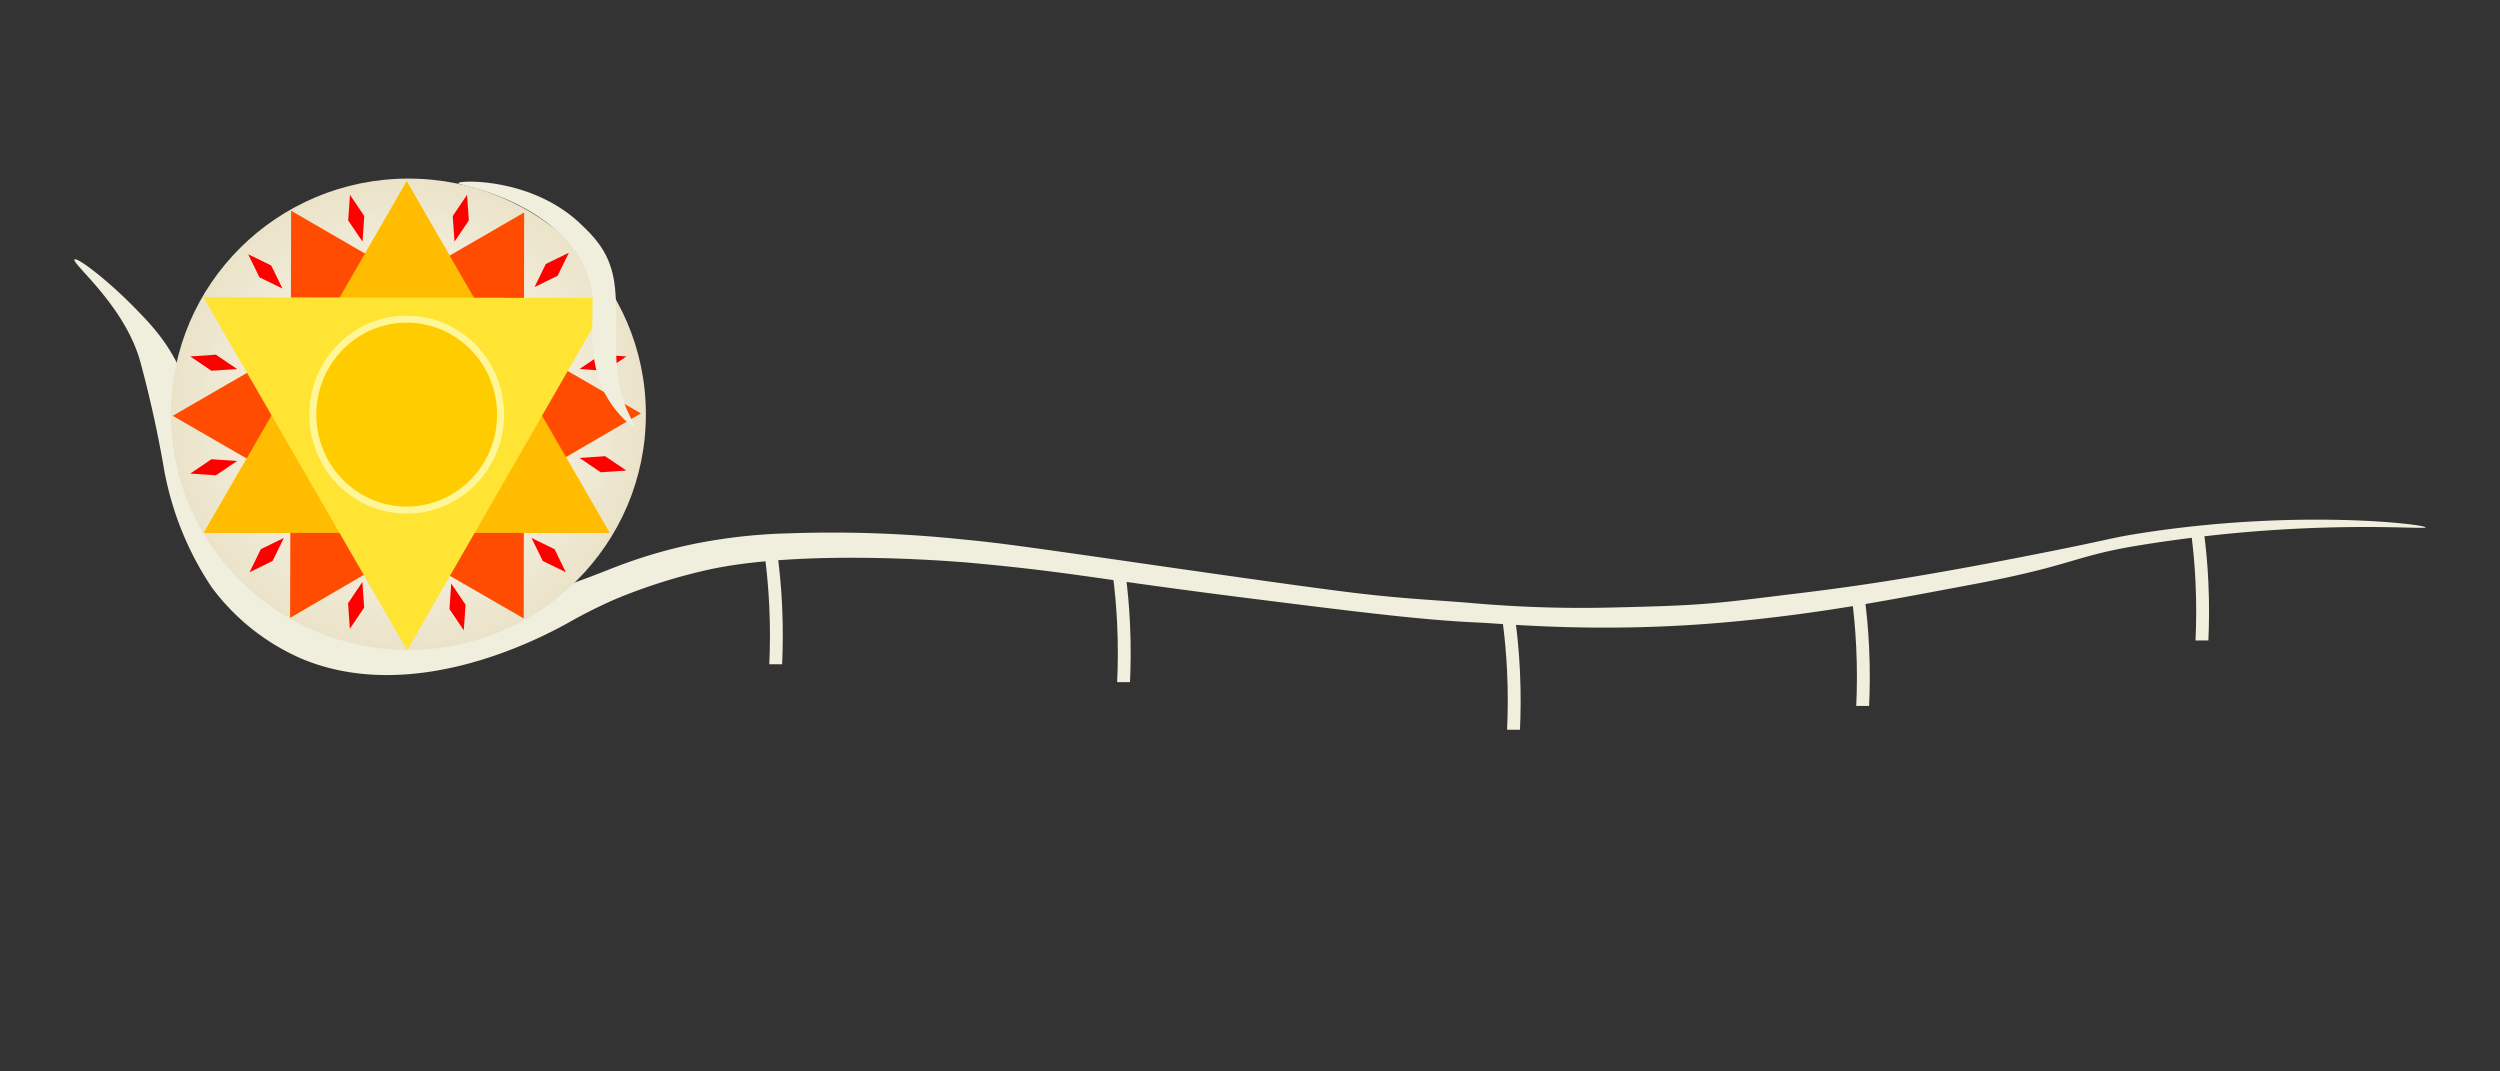 <svg xmlns="http://www.w3.org/2000/svg" xmlns:xlink="http://www.w3.org/1999/xlink" width="700" height="300" viewBox="0 0 700 300">
  <rect x="0" y="0" width="700" height="300" fill="#333333" stroke="none"/>
  <defs>
    <radialGradient id="radial-gradient" cx="0.5" cy="0.5" r="0.5" gradientUnits="objectBoundingBox">
      <stop offset="0" stop-color="#fff"/>
      <stop offset="1" stop-color="#ebe3c9"/>
    </radialGradient>
    <clipPath id="clip-HUD_SUN_1">
      <rect width="700" height="300"/>
    </clipPath>
  </defs>
  <g id="HUD_SUN_1" data-name="HUD – SUN – 1" clip-path="url(#clip-HUD_SUN_1)">
    <g id="레이어_3" data-name="레이어 3" transform="translate(20.82 72.608)">
      <path id="패스_3" data-name="패스 3" d="M155.2,180c.232-4.842.288-10.34,0-16.363-.238-4.982-.673-9.546-1.2-13.636h3.6c.492,3.765.953,8.355,1.2,13.636.3,6.35.208,11.92,0,16.363Z" transform="translate(39.373 -66.609)" fill="#f0efdd"/>
      <path id="패스_4" data-name="패스 4" d="M213.647,183c.23-4.842.287-10.34,0-16.363-.238-4.982-.675-9.546-1.2-13.636h3.6c.492,3.765.953,8.355,1.2,13.636.3,6.35.21,11.92,0,16.363Z" transform="translate(78.334 -64.609)" fill="#f0efdd"/>
      <path id="패스_5" data-name="패스 5" d="M279.158,191c.23-4.842.287-10.34,0-16.363-.238-4.982-.675-9.546-1.2-13.636h3.607c.492,3.765.952,8.355,1.2,13.636.3,6.35.21,11.92,0,16.363Z" transform="translate(122.004 -59.276)" fill="#f0efdd"/>
      <path id="패스_6" data-name="패스 6" d="M337.817,187c.232-4.842.288-10.34,0-16.363-.238-4.982-.673-9.546-1.2-13.636h3.605c.492,3.765.953,8.355,1.2,13.636.3,6.35.208,11.92,0,16.363Z" transform="translate(161.109 -61.943)" fill="#f0efdd"/>
      <path id="패스_7" data-name="패스 7" d="M394.817,176c.232-4.842.288-10.34,0-16.363-.238-4.982-.673-9.546-1.2-13.636h3.6c.492,3.765.953,8.355,1.2,13.636.3,6.35.208,11.92,0,16.363Z" transform="translate(199.106 -69.275)" fill="#f0efdd"/>
      <path id="패스_8" data-name="패스 8" d="M71.35,141.69c2.965,9.778,2.587,12.531,5,20a88.217,88.217,0,0,0,6.666,15c8.435,14.518,29.3,26.913,50,26.666,8.953-.107,19.856-3.96,41.666-11.666,5.652-2,10.26-3.78,13.333-5a140.883,140.883,0,0,1,21.666-6.666,152.352,152.352,0,0,1,28.333-3.333,348.513,348.513,0,0,1,48.332,1.667c9.708.918,16.036,1.765,50,6.666,27.368,3.95,49.185,7.03,60,8.333,13.016,1.568,20.638,1.889,31.646,2.744a351.41,351.41,0,0,0,42.331,1.315c22.086-.521,25.968-.907,46.011-3.4,17.106-2.035,33.866-4.273,66.674-10.661,26.534-5.167,24.163-5.227,33.333-6.666,44.216-6.941,80.008-2.492,80-1.667-.008.792-32.951-2.633-80,5-19.109,3.1-18.224,5.646-48.083,11.2-20.306,3.778-41.493,8.095-68.812,10.463-34.586,3-60.77.325-68.1,0-15.558-.69-31.694-2.692-63.332-6.666-45.419-5.707-50.08-7.38-78.331-10-3.018-.28-45.71-4.07-73.331,1.667a156.126,156.126,0,0,0-26.666,8.333,137.094,137.094,0,0,0-13.333,6.666c-6.3,3.473-42.926,23.656-75,10a62,62,0,0,1-25-20,87.208,87.208,0,0,1-13.333-33.332c-.09-.507-.533-3.107-1.233-6.7-.382-1.958-1.112-5.618-2.1-9.97-1.5-6.6-2.96-12.02-3.333-13.333-4.438-15.593-19.3-27.328-18.333-28.333.73-.76,9.313,5.825,16.666,13.333,4.2,4.288,8.188,8.421,11.666,15C68.594,132.6,69.6,135.918,71.35,141.69Z" transform="translate(-37.973 -99.964)" fill="#f0efdd"/>
    </g>
    <ellipse id="타원_131" data-name="타원 131" cx="66.5" cy="66" rx="66.5" ry="66" transform="translate(47.846 50.003)" fill="url(#radial-gradient)"/>
    <g id="그룹_27" data-name="그룹 27" transform="translate(49.975 76.746)">
      <circle id="타원_119" data-name="타원 119" cx="65.8" cy="65.8" r="65.8" transform="translate(-1.896 -26.008)" fill="none"/>
      <path id="다각형_28" data-name="다각형 28" d="M56.848,0,113.7,98.477H0Z" transform="translate(7.056 -26.008)" fill="#ffe434"/>
      <g id="그룹_26" data-name="그룹 26" transform="translate(55.808 -60.261) rotate(30)">
        <path id="다각형_34" data-name="다각형 34" d="M56.739,0l56.739,98.5H0Z" transform="translate(0.249 16.761)" fill="#ff4c00"/>
        <path id="패스_145" data-name="패스 145" d="M56.74,0l57.237,98.215L0,97.927Z" transform="translate(85.057 0) rotate(60)" fill="#ff4c00"/>
      </g>
      <path id="다각형_60" data-name="다각형 60" d="M56.848,0,113.7,98.477H0Z" transform="translate(7.056 -26.008)" fill="#ffbc00" style="mix-blend-mode: overlay;isolation: isolate"/>
      <path id="다각형_33" data-name="다각형 33" d="M57.065,0,114.13,98.432H0Z" transform="translate(92.22 -42.738) rotate(60)" fill="#ffe434"/>
      <g id="타원_125" data-name="타원 125" transform="translate(36.599 11.592)" fill="#fc0" stroke="#fff797" stroke-width="2">
        <ellipse cx="27.305" cy="27.753" rx="27.305" ry="27.753" stroke="none"/>
        <ellipse cx="27.305" cy="27.753" rx="26.305" ry="26.753" fill="none"/>
      </g>
      <path id="합치기_38" data-name="합치기 38" d="M0,6.788H4.667L2.334,13.577Zm0,0L2.334,0,4.667,6.788Z" transform="translate(17.864 -3.906) rotate(-45)" fill="red"/>
      <path id="합치기_39" data-name="합치기 39" d="M0,6.788H4.667L2.334,13.577Zm0,0L2.334,0,4.667,6.788Z" transform="matrix(0.966, -0.259, 0.259, 0.966, 45.76, -21.593)" fill="red"/>
      <path id="합치기_40" data-name="합치기 40" d="M0,6.788H4.667L2.334,13.577Zm0,0L2.334,0,4.667,6.788Z" transform="matrix(0.966, 0.259, -0.259, 0.966, 78.549, -22.801)" fill="red"/>
      <path id="합치기_41" data-name="합치기 41" d="M0,6.788H4.667L2.334,13.577Zm0,0L2.334,0,4.667,6.788Z" transform="translate(107.653 -7.63) rotate(45)" fill="red"/>
      <path id="합치기_42" data-name="합치기 42" d="M0,6.788H4.667L2.334,13.577Zm0,0L2.334,0,4.667,6.788Z" transform="matrix(0.259, 0.966, -0.966, 0.259, 124.801, 20.806)" fill="red"/>
      <path id="합치기_43" data-name="합치기 43" d="M0,6.788H4.667L2.334,13.577Zm0,0L2.334,0,4.667,6.788Z" transform="matrix(0.259, -0.966, 0.966, 0.259, 2.693, 25.314)" fill="red"/>
      <path id="합치기_44" data-name="합치기 44" d="M0,6.788H4.667L2.334,13.577Zm0,0L2.334,0,4.667,6.788Z" transform="matrix(-0.259, 0.966, -0.966, -0.259, 126.009, 52.746)" fill="red"/>
      <path id="합치기_45" data-name="합치기 45" d="M0,6.788H4.667L2.334,13.577Zm0,0L2.334,0,4.667,6.788Z" transform="matrix(-0.966, 0.259, -0.259, -0.966, 82.141, 99.144)" fill="red"/>
      <path id="합치기_46" data-name="합치기 46" d="M0,6.788H4.667L2.334,13.577Zm0,0L2.334,0,4.667,6.788Z" transform="translate(110.104 81.825) rotate(135)" fill="red"/>
      <path id="합치기_47" data-name="합치기 47" d="M0,6.788H4.667L2.334,13.577Zm0,0L2.334,0,4.667,6.788Z" transform="matrix(-0.259, -0.966, 0.966, -0.259, 3.9, 58.103)" fill="red"/>
      <path id="합치기_48" data-name="합치기 48" d="M0,6.788H4.667L2.334,13.577Zm0,0L2.334,0,4.667,6.788Z" transform="translate(21.553 85.125) rotate(-135)" fill="red"/>
      <path id="합치기_49" data-name="합치기 49" d="M0,6.788H4.667L2.334,13.577Zm0,0L2.334,0,4.667,6.788Z" transform="matrix(-0.966, -0.259, 0.259, -0.966, 50.233, 99.927)" fill="red"/>
    </g>
    <path id="패스_146" data-name="패스 146" d="M102.143,87.4c.18-.788,20.41-1.691,34.19,11.4,2.972,2.825,6.431,6.187,8.333,11.666,1.745,5.028,1.717,10.5,1.667,20-.007,1.353-.032,1.962,0,3.333A51.4,51.4,0,0,0,148,147.14c1.558,5.352,3.83,7.978,3.333,8.333-.583.418-4.162-2.91-6.666-6.666-4.812-7.211-4.92-15.51-5-18.333,0-.068,0-.058,0-3.28,0-4.532.165-6.795,0-8.386A25.481,25.481,0,0,0,138,112.141c-2.41-6.443-7.273-10.582-10.135-12.962C115.561,89.531,101.991,88.066,102.143,87.4Z" transform="translate(26.194 -36.14)" fill="#f0efdd"/>
  </g>
</svg>
